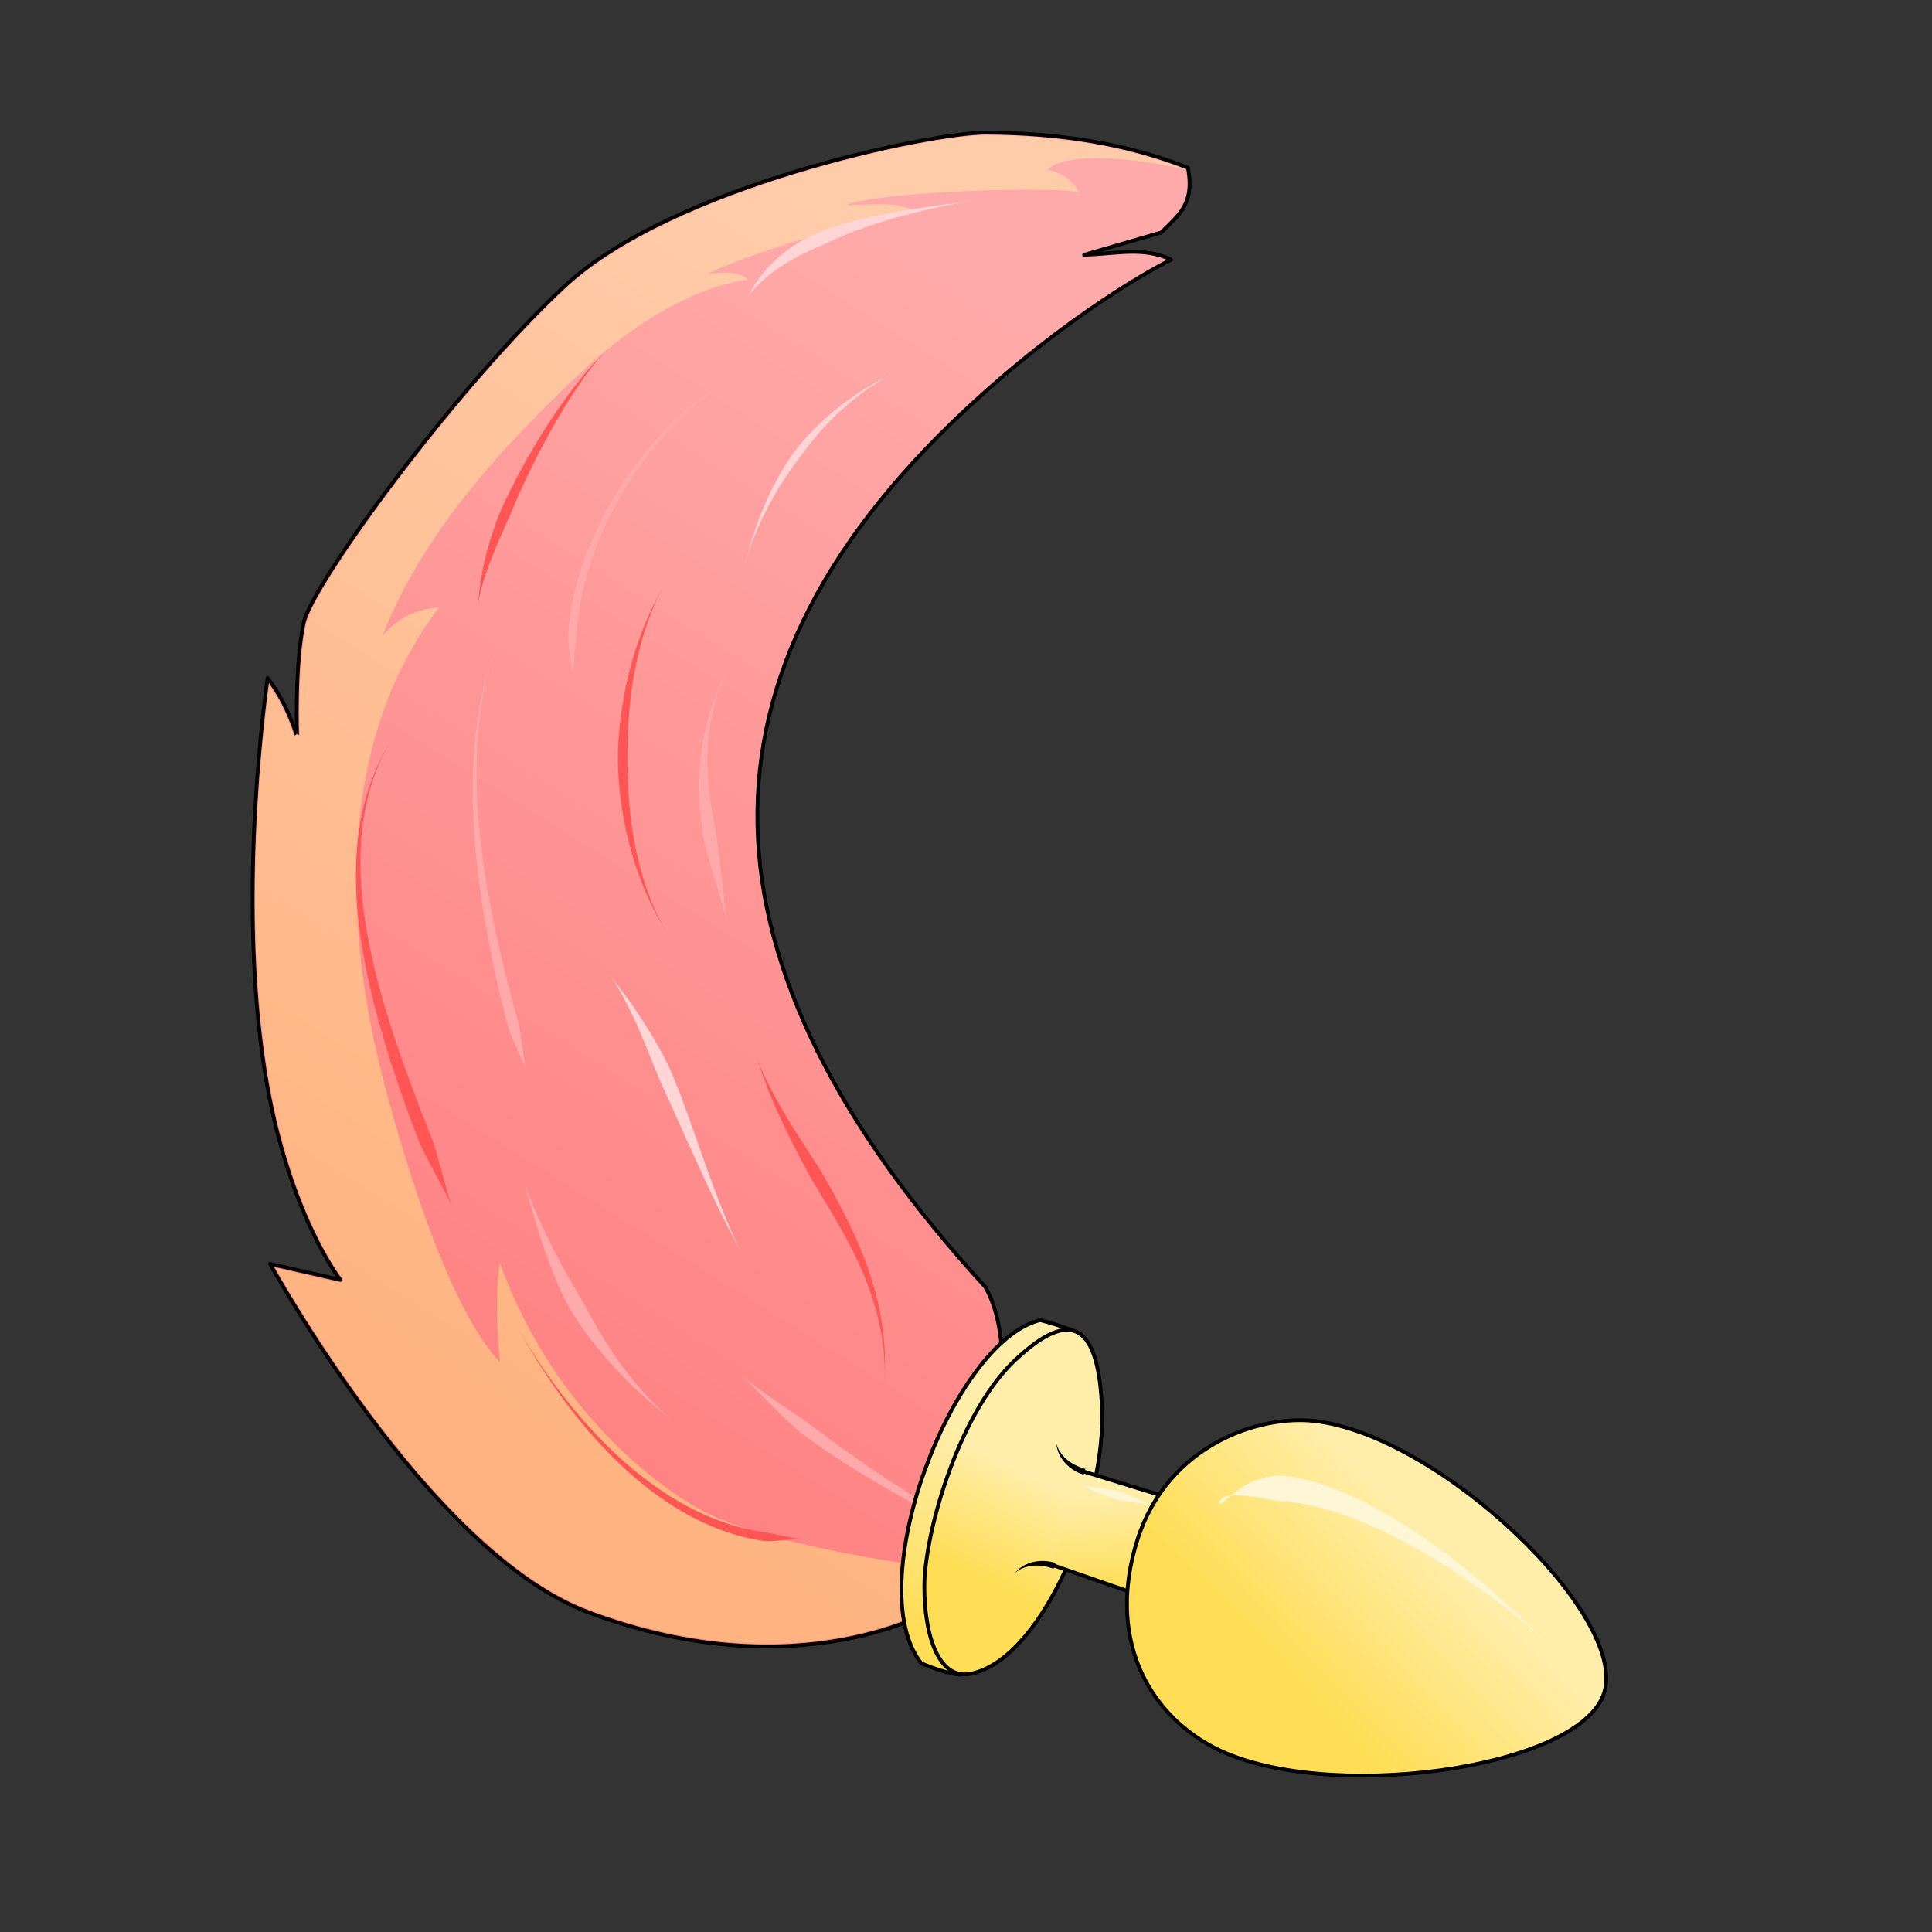 <?xml version="1.0" encoding="UTF-8" standalone="no"?>
<svg
   cursor="default"
   viewBox="0 0 256 256"
   version="1.1"
   id="svg1393"
   sodipodi:docname="puppy_plug.svg"
   inkscape:version="1.2 (dc2aedaf03, 2022-05-15)"
   xml:space="preserve"
   xmlns:inkscape="http://www.inkscape.org/namespaces/inkscape"
   xmlns:sodipodi="http://sodipodi.sourceforge.net/DTD/sodipodi-0.dtd"
   xmlns:xlink="http://www.w3.org/1999/xlink"
   xmlns="http://www.w3.org/2000/svg"
   xmlns:svg="http://www.w3.org/2000/svg"><rect x="0" y="0" width="256" height="256" fill="#333333" stroke="none"/><sodipodi:namedview
     id="namedview1395"
     pagecolor="#ffffff"
     bordercolor="#000000"
     borderopacity="0.25"
     inkscape:showpageshadow="2"
     inkscape:pageopacity="0.0"
     inkscape:pagecheckerboard="0"
     inkscape:deskcolor="#d1d1d1"
     showgrid="false"
     inkscape:zoom="2.3616262"
     inkscape:cx="72.196015"
     inkscape:cy="132.74751"
     inkscape:window-width="1920"
     inkscape:window-height="1051"
     inkscape:window-x="-9"
     inkscape:window-y="-9"
     inkscape:window-maximized="1"
     inkscape:current-layer="svg1393" /><defs
     id="defs1319"><linearGradient
       id="linearGradient7671"><stop
         offset="0"
         stop-color="#ff8080"
         id="stop7667"
         style="stop-color:#ffb380;stop-opacity:1" /><stop
         offset="1"
         stop-color="#faa"
         id="stop7669"
         style="stop-color:#ffccaa;stop-opacity:1" /></linearGradient><linearGradient
       id="innoGrad1"><stop
         offset="0"
         stop-color="#fd5"
         id="stop1292" /><stop
         offset="1"
         stop-color="#fea"
         id="stop1294" /></linearGradient><linearGradient
       id="innoGrad2"><stop
         offset="0"
         stop-color="#ffb380"
         id="stop1297" /><stop
         offset="1"
         stop-color="#fca"
         id="stop1299" /></linearGradient><linearGradient
       id="innoGrad3"><stop
         offset="0"
         stop-color="#f55"
         id="stop1302" /><stop
         offset="1"
         stop-color="#faa"
         stop-opacity="0"
         id="stop1304" /></linearGradient><linearGradient
       id="innoGrad4"><stop
         offset="0"
         stop-color="#ff8080"
         id="stop1307" /><stop
         offset="1"
         stop-color="#faa"
         id="stop1309" /></linearGradient><linearGradient
       id="linearGradient1196"
       x1="398.455"
       x2="411.183"
       y1="153.47"
       y2="43.161"
       gradientTransform="matrix(.729 0 0 .729 -214.257 45.489)"
       gradientUnits="userSpaceOnUse"
       xlink:href="#innoGrad4" /><linearGradient
       id="linearGradient1206"
       x1="413.5"
       x2="442.375"
       y1="106"
       y2="96.5"
       gradientTransform="matrix(.729 0 0 .729 -214.257 45.489)"
       gradientUnits="userSpaceOnUse"
       xlink:href="#innoGrad3" /><linearGradient
       id="linearGradient1242"
       x1="570.812"
       x2="608.996"
       y1="141.449"
       y2="112.104"
       gradientTransform="matrix(.729 0 0 .729 -214.257 45.489)"
       gradientUnits="userSpaceOnUse"
       xlink:href="#innoGrad2" /><linearGradient
       id="linearGradient1250"
       x1="82.29"
       x2="89.624"
       y1="176.582"
       y2="168.645"
       gradientUnits="userSpaceOnUse"
       xlink:href="#innoGrad1"
       gradientTransform="rotate(10.603,16.901,150.469)" /><linearGradient
       id="linearGradient1258"
       x1="95.059"
       x2="97.238"
       y1="180.828"
       y2="171.865"
       gradientUnits="userSpaceOnUse"
       xlink:href="#innoGrad1"
       gradientTransform="rotate(10.603,15.343,149.175)" /><linearGradient
       id="linearGradient1268"
       x1="74.777"
       x2="84.057"
       y1="178.395"
       y2="161.866"
       gradientUnits="userSpaceOnUse"
       xlink:href="#innoGrad1"
       gradientTransform="rotate(10.603,16.901,150.469)" /><linearGradient
       id="linearGradient1276"
       x1="111.104"
       x2="128.163"
       y1="195.896"
       y2="184.582"
       gradientTransform="rotate(-2.382,803.839,890.651)"
       gradientUnits="userSpaceOnUse"
       xlink:href="#innoGrad1" /><linearGradient
       id="linearGradient1097"
       x1="445.734"
       x2="498.578"
       y1="105.576"
       y2="138.739"
       gradientTransform="matrix(0.283,0.076,0.076,-0.283,-38.182,200.886)"
       gradientUnits="userSpaceOnUse"
       xlink:href="#innoGrad1" /><linearGradient
       inkscape:collect="always"
       xlink:href="#innoGrad4"
       id="linearGradient5934"
       x1="48.465"
       y1="184.772"
       x2="136.698"
       y2="43.767"
       gradientUnits="userSpaceOnUse" /><linearGradient
       inkscape:collect="always"
       xlink:href="#linearGradient7671"
       id="linearGradient7664"
       gradientUnits="userSpaceOnUse"
       x1="48.465"
       y1="184.772"
       x2="136.698"
       y2="43.767" /></defs><path
     style="fill:url(#linearGradient5934);stroke:#000000;stroke-width:0.5;stroke-linecap:square;stroke-linejoin:round;stroke-dasharray:none;stop-color:#000000;fill-opacity:1"
     d="m 132.008,190.525 c 0,0 2.64,-12.901 -1.463,-20.008 C 91.704,128.007 89.096,89.161 129.995,52.4 143.922,39.883 155.172,34.404 155.172,34.404 151.601,32.684 148.102,33.59 143.651,33.769 l 10.215,-2.964 c 2.264,-2.302 4.45,-3.677 3.546,-8.575 -8.027,-3.174 -16.991,-4.612 -26.782,-4.658 -7.079,-0.033 -41.373,6.963 -55.777,20.303 -14.095,13.054 -33.514,39.412 -34.627,44.694 -1.213,5.757 -0.873,15.11 -0.847,15.032 -1.188,-3.624 -2.525,-5.91 -3.911,-7.748 0,0 -4.211,27.816 -0.4,51.987 2.962,18.785 10.028,27.746 10.028,27.746 l -9.316,-2.117 c 0,0 20.93,38.193 42.132,46.155 28.165,10.577 46.366,-0.635 46.366,-0.635 z"
     id="path4324"
     sodipodi:nodetypes="ccsccccsssccsccscc" /><path
     id="path4324-0"
     style="fill:url(#linearGradient7664);stroke-width:0.5;stroke-linecap:square;stroke-linejoin:round;stop-color:#000000;stroke-dasharray:none"
     d="m 130.629,17.924 c -1.71,-0.008 -5.184,0.42 -9.607,1.277 -4.424,0.857 -9.813,2.143 -15.43,3.846 -11.234,3.405 -23.378,8.492 -30.5,15.088 -7.02,6.502 -15.394,16.347 -22.141,25.217 -3.373,4.435 -6.341,8.627 -8.531,12.033 -2.19,3.407 -3.602,6.082 -3.85,7.258 -0.597,2.835 -0.818,6.602 -0.881,9.639 -0.032,1.519 -0.024,2.857 -0.008,3.809 0.008,0.476 0.018,0.855 0.027,1.111 0.005,0.128 0.01,0.227 0.014,0.289 0.002,0.031 0.003,0.053 0.004,0.061 3.42e-4,0.004 8.75e-4,0.007 -0.002,-0.01 -7.07e-4,-0.004 -0.001,-0.011 -0.004,-0.021 -0.003,-0.011 -0.022,-0.063 -0.021,-0.062 1.2e-4,2.68e-4 -0.375,-0.203 -0.375,-0.203 1.11e-4,-1.7e-5 -0.279,0.237 -0.279,0.236 v 0.221 c -1.028,-3.135 -2.169,-5.153 -3.35,-6.844 -0.376,2.608 -3.884,28.054 -0.279,50.918 2.951,18.717 9.957,27.582 9.957,27.582 0.209,0.261 -0.03,0.639 -0.355,0.562 L 36.5,167.994 c 0.555,1.001 5.261,9.435 12.678,19.355 7.866,10.522 18.394,22.014 28.857,25.943 14.021,5.265 25.542,5.104 33.559,3.633 6.009,-1.103 10.033,-2.932 11.672,-3.779 0,0 9.158,-4.37 3.252,-5.074 -5.346,-0.637 -25.484,-3.403 -33.837,-8.105 -7.36,-4.143 -19.976,-14.645 -26.455,-32.641 0,0 -0.854,4.995 0.039,13.187 -5.784,-6.146 -10.997,-20.995 -14.855,-35.057 -7.953,-28.988 -4.041,-50.961 6.831,-65.015 -2.489,0.345 -4.828,0.732 -7.531,3.754 C 56.128,70.386 66.839,58.892 76.886,49.449 89.562,37.535 99.151,37.086 99.151,37.086 97.817,35.866 96.002,36.092 93.77,36.282 101.715,32.576 114.111,29.438 120.954,27.847 c -2.212,-1.034 -4.578,-0.787 -8.864,-0.652 4.01,-1.857 28.361,-2.604 30.908,-1.67 -0.909,-1.666 -2.355,-2.653 -4.223,-3.02 2.656,-2.782 14.139,-1.164 18.315,-0.017 -7.929,-3.102 -16.781,-4.519 -26.461,-4.564 z"
     sodipodi:nodetypes="ssssssssccsssssscccscccssscssccsccscccccccss" /><path
     fill="#ffaaaa"
     d="m 69.705,141.775 c -0.333,-1.129 -0.685,-4.998 -1.021,-6.237 -1.065,-3.929 -3.558,-12.863 -4.784,-22.231 -0.684,-5.213 -0.944,-10.238 -0.652,-14.949 0.391,-6.274 1.694,-10.715 2.959,-13.693 -1.27,2.986 -2.693,7.346 -3.285,13.678 -0.443,4.746 -0.35,9.833 0.171,15.143 0.938,9.559 3.18,18.656 4.259,22.636 0.337,1.249 2.02,4.524 2.353,5.653 z"
     id="path1325"
     style="stroke-width:0.5;stroke-dasharray:none" /><path
     fill="#ff5555"
     d="m 106.178,203.881 c -0.977,0.036 -3.714,-0.677 -4.632,-0.807 -1.876,-0.266 -4.345,-0.79 -7.233,-1.969 -3.444,-1.404 -6.97,-3.528 -10.515,-6.49 -3.88,-3.242 -7.208,-7.01 -9.911,-10.614 a 85.54,98.133 43.283 0 1 -5.606,-8.625 c 1.063,1.923 2.896,5.158 5.438,8.759 2.603,3.692 5.825,7.589 9.632,10.986 3.477,3.102 6.992,5.382 10.477,6.912 2.925,1.284 5.469,1.879 7.416,2.155 0.954,0.135 3.956,-0.272 4.934,-0.308 z"
     id="path1327"
     style="stroke-width:0.5;stroke-dasharray:none" /><path
     fill="#ffaaaa"
     d="m 76.009,89.604 c -0.153,-1.169 0.314,-4.729 0.409,-5.935 a 42.455,39.778 25.567 0 1 1.133,-6.639 c 0.999,-3.821 2.719,-8.123 5.391,-12.476 2.494,-4.063 5.496,-7.637 8.731,-10.504 4.297,-3.808 8.216,-5.682 10.943,-6.597 -2.73,0.916 -6.687,2.689 -11.119,6.411 -3.334,2.799 -6.464,6.316 -9.101,10.356 -2.822,4.323 -4.693,8.65 -5.798,12.527 -0.787,2.762 -1.124,5.073 -1.26,6.792 -0.053,0.66 0.013,1.84 0.178,3.092 0.122,0.923 0.37,2.051 0.491,2.974 z"
     id="path1329"
     style="stroke-width:0.5;stroke-dasharray:none" /><path
     fill="#ff5555"
     d="m 59.895,159.884 c -0.67,-1.675 -1.926,-7.101 -2.635,-8.918 -1.618,-4.138 -5.675,-14.08 -7.813,-23.379 -1.31,-5.696 -1.941,-11.119 -1.599,-16.14 0.454,-6.669 2.54,-11.215 4.614,-14.22 -2.076,3.008 -4.333,7.442 -5.061,14.127 -0.547,5.031 -0.141,10.492 0.962,16.265 1.813,9.494 5.532,19.441 7.183,23.661 0.713,1.824 3.681,6.929 4.351,8.602 z"
     id="path1331"
     style="stroke-width:0.5;stroke-dasharray:none" /><path
     fill="#ffaaaa"
     d="m 98.377,182.372 c 1.615,1.488 6.197,6.317 7.954,7.638 3.317,2.491 8.429,5.806 15.204,9.484 6.409,3.477 12.65,6.389 15.945,8.031 -3.228,-1.607 -9.436,-4.954 -15.562,-8.739 -6.823,-4.215 -11.132,-7.435 -14.664,-10.088 -1.735,-1.303 -7.262,-4.838 -8.877,-6.327 z"
     id="path1337"
     style="stroke-width:0.5;stroke-dasharray:none" /><path
     fill="#ff5555"
     d="m 63.344,80.295 c 0.147,-1.754 1.044,-4.676 2.609,-8.336 0.576,-1.347 1.135,-2.553 1.462,-3.327 0.628,-1.484 1.516,-3.592 2.819,-6.277 1.522,-3.135 3.264,-6.334 5.093,-9.237 2.264,-3.595 4.029,-5.732 5.109,-6.79 -1.121,1.098 -2.924,2.946 -5.454,6.439 -2.005,2.766 -3.967,5.888 -5.673,8.981 -1.444,2.616 -2.491,4.826 -3.124,6.322 -0.342,0.809 -0.805,2.094 -1.242,3.553 -1.275,4.257 -1.431,6.671 -1.598,8.673 z"
     id="path1339"
     sodipodi:nodetypes="csccccccccc"
     style="stroke-width:0.5;stroke-dasharray:none" /><path
     fill="#ffaaaa"
     d="m 69.315,156.288 c 0.547,1.699 1.448,5.158 2.585,8.554 1.203,3.583 2.463,6.526 3.451,8.284 1.041,1.85 3.161,4.921 6.044,8.059 3.077,3.35 5.747,5.456 7.773,7.102 -1.888,-1.533 -4.453,-4.131 -6.928,-7.55 -2.494,-3.444 -4,-6.413 -5.089,-8.348 -1.217,-2.162 -2.419,-4.013 -4.323,-7.858 -1.623,-3.279 -2.946,-6.482 -3.512,-8.242 z"
     id="path1341"
     style="stroke-width:0.5;stroke-dasharray:none" /><path
     fill="#ff5555"
     d="m 88.416,123.708 c -1.307,-2.139 -2.964,-5.732 -4.051,-10.671 -1.089,-4.949 -1.192,-9.243 -1.204,-12.117 l -0.002,-0.211 c -0.013,-2.753 0.009,-6.991 0.992,-12.042 0.977,-5.019 2.525,-8.758 3.743,-10.97 -1.251,2.273 -3.021,5.712 -4.369,10.776 -1.315,4.941 -1.667,9.421 -1.654,12.175 l 0.002,0.215 c 0.034,2.897 0.464,7.429 1.884,12.319 1.454,5.005 3.326,8.341 4.659,10.526 z"
     id="path1343"
     style="stroke-width:0.5;stroke-dasharray:none" /><path
     fill="#ffd5d5"
     d="m 98.792,39.83 c 0.874,-1.511 2.891,-3.507 5.771,-5.2 2.004,-1.179 3.834,-1.895 4.911,-2.382 0.57,-0.257 1.276,-0.585 2.19,-0.972 2.393,-1.01 5.167,-1.964 8.766,-2.894 3.304,-0.854 6.672,-1.514 8.433,-1.783 -4.93,0.754 -12.029,1.351 -18.551,3.523 a 8.881,17.56 82.438 0 0 -2.596,0.994 c -1.204,0.544 -2.996,1.604 -4.622,3.04 -2.459,2.176 -3.383,4.082 -4.303,5.674 z"
     id="path1345"
     style="stroke-width:0.5;stroke-dasharray:none" /><path
     fill="#ffd5d5"
     d="m 98.675,74.807 c 0.502,-1.815 1.517,-4.627 3.059,-7.582 1.58,-3.027 3.092,-5.058 4.121,-6.46 0.175,-0.24 0.384,-0.525 0.619,-0.839 1.351,-1.803 3.153,-3.984 5.665,-6.168 2.468,-2.145 4.851,-3.605 6.428,-4.394 -1.619,0.81 -3.983,2.003 -6.653,3.987 -2.657,1.975 -4.706,4.075 -6.156,5.871 -0.254,0.316 -0.475,0.604 -0.658,0.854 -1.024,1.395 -2.479,3.791 -3.812,6.921 -1.366,3.204 -2.09,5.917 -2.613,7.81 z"
     id="path1349"
     style="stroke-width:0.5;stroke-dasharray:none" /><path
     fill="#ff5555"
     d="m 100.127,139.708 c 0.786,2.345 1.564,4.737 3.377,8.656 1.485,3.209 3.399,6.791 4.238,8.218 0.839,1.428 1.795,2.973 2.635,4.401 1.779,3.025 3.704,6.555 5.045,10.477 1.663,4.866 1.965,9.051 1.768,12.229 0.199,-3.222 0.173,-7.346 -1.2,-12.463 -1.095,-4.085 -2.791,-7.824 -4.418,-10.989 -0.938,-1.823 -1.886,-3.513 -2.488,-4.536 -0.933,-1.587 -3.006,-4.616 -4.895,-7.753 -2.045,-3.397 -3.369,-6.172 -4.062,-8.24 z"
     id="path1351"
     style="stroke-width:0.5;stroke-dasharray:none" /><path
     fill="#ffd5d5"
     d="m 80.753,129.12 c 0.986,1.337 2.312,3.718 3.658,6.72 1.273,2.843 2.367,5.821 2.995,7.25 0.384,0.873 1.343,2.974 2.102,4.652 1.332,2.948 3.194,7.139 4.768,10.453 1.908,4.014 2.982,5.958 4.168,8.192 -1.001,-1.887 -2.236,-4.716 -3.683,-8.581 -1.375,-3.671 -2.765,-7.784 -3.97,-11.067 -0.759,-2.067 -1.399,-3.696 -1.913,-4.865 -0.656,-1.492 -2.096,-4.133 -3.764,-6.712 -1.974,-3.048 -3.123,-4.365 -4.36,-6.041 z"
     id="path1357"
     style="stroke-width:0.5;stroke-dasharray:none" /><path
     fill="#ffaaaa"
     d="m 96.313,122.317 c -0.11,-0.701 -0.457,-3.988 -0.677,-5.915 -0.242,-2.113 -0.579,-5.041 -0.737,-5.936 -0.174,-0.976 -0.535,-2.78 -0.787,-4.585 -0.402,-2.857 -0.585,-5.975 -0.097,-9.328 0.492,-3.368 1.557,-6.161 2.552,-8.134 -1.011,2.007 -2.263,4.736 -3.076,8.23 -0.8,3.445 -0.95,6.703 -0.796,9.682 a 60.799,101.311 65.04 0 0 0.515,4.732 c 0.415,2.344 2.74,8.943 3.104,11.252 z"
     id="path1365"
     style="stroke-width:0.5;stroke-dasharray:none" /><g
     id="g3698"
     transform="matrix(1.273,-0.658,0.658,1.273,-89.8,20.765)"
     style="stroke-width:0.349;stroke-dasharray:none"><path
       fill="url(#linearGradient1268)"
       fill-rule="evenodd"
       stroke="#000000"
       stroke-width="0.547"
       d="m 70.033,194.204 c -0.913,-0.611 -1.885,-1.634 -2.654,-2.546 -1.748,-8.976 16.162,-25.135 24.341,-23.153 0.652,0.595 1.536,1.421 2.382,2.415 z"
       id="path1371"
       style="fill:url(#linearGradient1268);stroke-width:0.349;stroke-dasharray:none"
       sodipodi:nodetypes="ccccc" /><path
       fill="url(#linearGradient1250)"
       fill-rule="evenodd"
       stroke="#000000"
       stroke-width="0.547"
       d="m 71.329,194.692 c 6.696,1.45 18.141,-8.591 21.716,-16.309 2.981,-6.432 2.232,-9.554 -4.435,-7.832 -7.179,1.671 -15.412,10.481 -17.708,14.895 -1.999,3.843 -3.035,8.572 0.427,9.246 z"
       id="path1373"
       style="fill:url(#linearGradient1250);stroke-width:0.349;stroke-dasharray:none"
       sodipodi:nodetypes="cccscc" /><path
       fill="url(#linearGradient1258)"
       fill-rule="evenodd"
       stroke="#000000"
       stroke-width="0.547"
       d="m 82.3,189.118 13.362,14.044 7.726,-6.109 -14.645,-14.377"
       id="path1375"
       style="fill:url(#linearGradient1258);stroke-width:0.349;stroke-dasharray:none"
       sodipodi:nodetypes="cccc" /><path
       d="m 88.913,182.848 0.194,-0.198 c -0.468,-0.458 -0.97,-1.034 -1.225,-1.857 -0.089,-0.281 -0.137,-0.573 -0.143,-0.868 -0.005,-0.337 0.055,-0.58 0.111,-0.712 -0.054,0.128 -0.159,0.36 -0.22,0.703 -0.046,0.261 -0.065,0.578 -0.019,0.934 0.115,0.914 0.596,1.695 1.109,2.196 z"
       id="path1389"
       sodipodi:nodetypes="ccccccccc"
       style="stroke-width:0.349;stroke-dasharray:none" /><path
       d="m 82.462,189.299 -0.198,0.194 c -0.458,-0.468 -1.034,-0.97 -1.857,-1.225 -0.281,-0.089 -0.573,-0.137 -0.868,-0.143 -0.337,-0.005 -0.58,0.055 -0.712,0.111 0.128,-0.054 0.36,-0.159 0.703,-0.22 0.261,-0.046 0.578,-0.065 0.934,-0.019 0.914,0.115 1.695,0.596 2.196,1.109 z"
       id="path1389-1"
       sodipodi:nodetypes="ccccccccc"
       style="stroke-width:0.349;stroke-dasharray:none" /><path
       fill="url(#linearGradient1097)"
       fill-rule="evenodd"
       stroke="#000000"
       d="m 90.389,190.665 c 6.55,-6.55 15.366,-5.033 19.536,-2.253 9.778,6.521 17.555,29.384 12.276,34.663 -5.278,5.278 -27.923,-2.854 -34.393,-12.132 -4.056,-5.817 -3.969,-13.728 2.581,-20.278 z"
       id="path2512"
       style="fill:url(#linearGradient1097);fill-opacity:1;stroke-width:0.349;stroke-dasharray:none"
       sodipodi:nodetypes="zszsz" /><path
       fill="#fff6d5"
       d="m 98.763,191.025 c 0.59,-0.59 2.072,0.426 3.233,1.236 0.677,0.475 1.246,0.986 1.617,1.208 0.368,0.219 0.807,0.497 1.31,0.856 1.733,1.238 3.787,3.155 6.104,6.222 1.954,2.584 3.707,5.479 5.159,8.233 1.846,3.502 2.988,6.35 3.449,7.767 -0.464,-1.424 -1.344,-4.341 -2.884,-8.033 -1.207,-2.891 -2.709,-5.991 -4.472,-8.827 -2.076,-3.341 -4.108,-5.666 -5.981,-7.17 -0.473,-0.383 -0.971,-0.733 -1.492,-1.047 -0.455,-0.271 -1.313,-0.547 -2.28,-0.668 -1.879,-0.235 -4.476,0.936 -3.763,0.223 z m -10.869,-7.368 c 0.425,0.415 1.723,2.116 2.341,2.712 l 0.065,0.061 c 0.553,0.5 2.382,1.654 2.79,2.079 -0.408,-0.425 -1.685,-2.182 -2.24,-2.685 -0.022,-0.02 -0.045,-0.039 -0.067,-0.059 -0.656,-0.558 -2.464,-1.692 -2.888,-2.108 z"
       id="path1391"
       sodipodi:nodetypes="scccccccccccsscccccccc"
       style="stroke-width:0.349;stroke-dasharray:none" /></g></svg>
